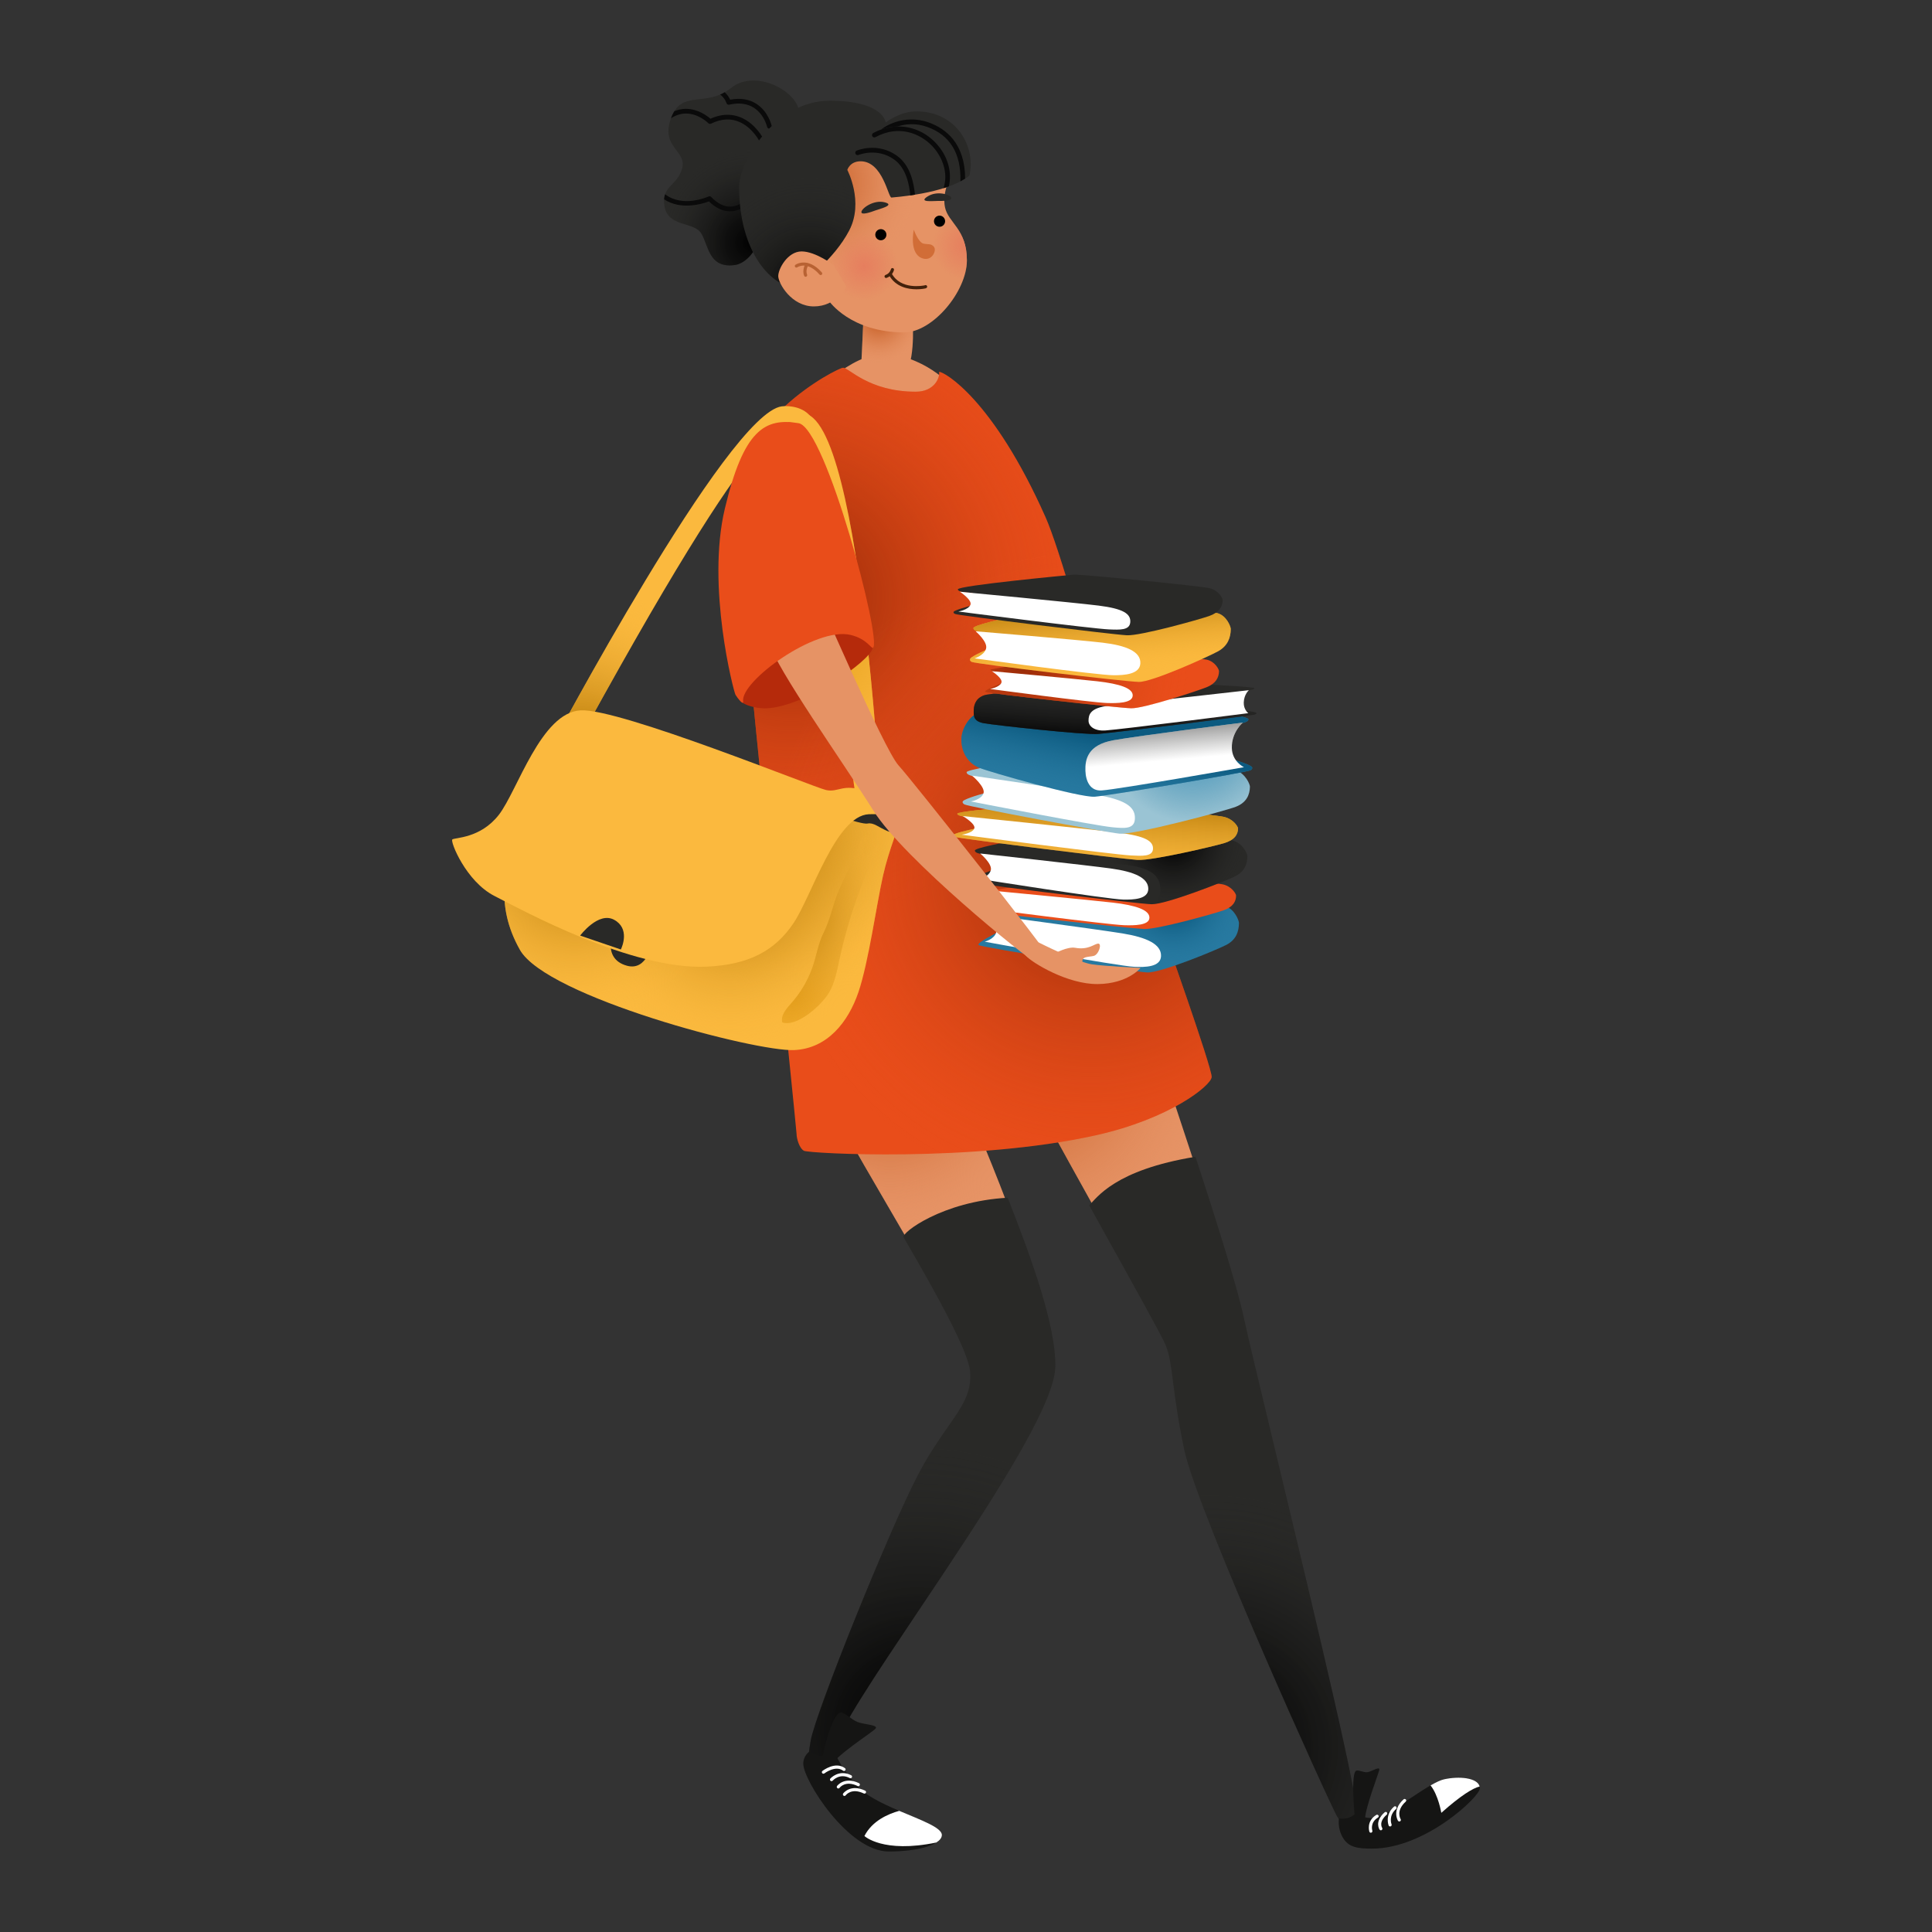 <?xml version="1.0" encoding="utf-8"?>
<!-- Designed by Vexels.com - 2020 All Rights Reserved - https://vexels.com/terms-and-conditions/  -->
<svg version="1.1" id="Layer_1" xmlns="http://www.w3.org/2000/svg" xmlns:xlink="http://www.w3.org/1999/xlink" x="0px" y="0px"
	 viewBox="0 0 1200 1200" enable-background="new 0 0 1200 1200" xml:space="preserve">
<rect x="0" y="0" width="1200" height="1200" fill="#333333" stroke="none"/>
<g>
	<path fill="#E69365" d="M594.379,243.589c0,0-13.308-18.214-38.808-23.344c-23.76-4.78-49.216,24.236-49.216,24.236l32.117,18.289
		l42.377-3.122L594.379,243.589z"/>
	<g>
		<path fill="#292927" d="M496.17,69.25c-0.446-11.895-26.541-27.061-42.154-14.572c-15.612,12.49-30.556,0.446-37.247,18.735
			c-6.691,18.289,10.037,20.073,6.914,31.225c-3.122,11.152-13.159,10.706-10.929,23.642s18.438,9.219,22.898,16.802
			c4.461,7.583,4.609,21.411,20.222,19.627c15.612-1.784,22.006-32.414,22.006-32.414l12.044-56.205
			C489.925,76.09,496.545,79.267,496.17,69.25z"/>
		
			<radialGradient id="SVGID_1_" cx="4013.199" cy="150.702" r="58.153" gradientTransform="matrix(-1 0 0 1 4480.445 0)" gradientUnits="userSpaceOnUse">
			<stop  offset="2.237672e-07" style="stop-color:#000000"/>
			<stop  offset="0.297" style="stop-color:#050505;stop-opacity:0.703"/>
			<stop  offset="0.654" style="stop-color:#141413;stop-opacity:0.346"/>
			<stop  offset="1" style="stop-color:#292927;stop-opacity:0"/>
		</radialGradient>
		<path fill="url(#SVGID_1_)" d="M496.17,69.25c-0.446-11.895-26.541-27.061-42.154-14.572
			c-15.612,12.49-30.556,0.446-37.247,18.735c-6.691,18.289,10.037,20.073,6.914,31.225c-3.122,11.152-13.159,10.706-10.929,23.642
			s18.438,9.219,22.898,16.802c4.461,7.583,4.609,21.411,20.222,19.627c15.612-1.784,22.006-32.414,22.006-32.414l12.044-56.205
			C489.925,76.09,496.545,79.267,496.17,69.25z"/>
	</g>
	<g>
		<path fill="#0A0A0A" d="M426.068,67.6c7.451,0.001,13.191,4.382,15.207,6.152c7.839-3.569,15.52-3.247,22.266,0.949
			c7.4,4.601,11.635,12.689,11.635,14.175c0,0.806-0.645,1.549-1.451,1.549c-0.806,0-1.45-0.563-1.45-1.369
			c-0.32-1.37-4.754-9.426-12.416-13.048c-5.62-2.659-11.745-2.391-18.207,0.794c-0.564,0.275-1.245,0.163-1.687-0.288
			c-0.059-0.06-5.968-5.997-13.897-5.998c-0.001,0-0.001,0-0.002,0c-3.208,0-6.322,0.997-9.308,2.931
			c0.005-0.012,0.008-0.024,0.012-0.036c0.619-1.693,1.31-3.124,2.065-4.341c2.341-0.96,4.752-1.472,7.23-1.472
			C426.067,67.6,426.068,67.6,426.068,67.6z"/>
		<path fill="#0A0A0A" d="M453.519,61.917c6.221-1.184,11.634-0.358,16.106,2.455c7.552,4.748,9.595,13.407,9.678,13.773
			c0.179,0.785-0.313,1.564-1.097,1.744c-0.11,0.025-0.219,0.037-0.327,0.037c-0.665,0-1.265-0.458-1.421-1.132
			c-0.172-0.742-4.425-18.136-23.53-13.773c-0.753,0.177-1.521-0.286-1.731-1.033c-0.04-0.139-0.891-2.992-3.902-5.27
			c0.942-0.403,1.89-0.872,2.844-1.414C451.947,58.97,452.988,60.749,453.519,61.917z"/>
		<path fill="#0A0A0A" d="M440.108,122.044c0.562-0.251,1.225-0.124,1.654,0.32c3.95,4.122,8.037,6.114,12.126,5.963
			c6.256-0.251,10.624-5.523,10.668-5.576c0.507-0.625,1.428-0.72,2.051-0.212c0.625,0.507,0.722,1.423,0.216,2.049
			c-0.209,0.258-5.204,6.334-12.787,6.653c-0.208,0.009-0.415,0.013-0.622,0.013c-4.508,0-8.895-2.071-13.061-6.166
			c-3.695,1.405-17.319,5.77-27.868-1.313c0.083-1.169,0.294-2.205,0.62-3.13C423.977,129.116,439.317,122.4,440.108,122.044z"/>
	</g>
	<g>
		<path fill="#E69365" d="M566.723,196.008c0,0,2.082,25.277-3.569,34.347c-5.65,9.07-28.4-0.892-28.251-2.974
			c0.149-2.082,1.636-34.645,1.636-34.645L566.723,196.008z"/>
		
			<radialGradient id="SVGID_2_" cx="3934.798" cy="198.85" r="27.027" gradientTransform="matrix(-1 0 0 1 4480.445 0)" gradientUnits="userSpaceOnUse">
			<stop  offset="1.118836e-07" style="stop-color:#C76028"/>
			<stop  offset="0.233" style="stop-color:#CA642D;stop-opacity:0.767"/>
			<stop  offset="0.524" style="stop-color:#D2713D;stop-opacity:0.476"/>
			<stop  offset="0.845" style="stop-color:#DE8656;stop-opacity:0.155"/>
			<stop  offset="1" style="stop-color:#E69365;stop-opacity:0"/>
		</radialGradient>
		<path fill="url(#SVGID_2_)" d="M566.723,196.008c0,0,2.082,25.277-3.569,34.347c-5.65,9.07-28.4-0.892-28.251-2.974
			c0.149-2.082,1.636-34.645,1.636-34.645L566.723,196.008z"/>
	</g>
	<g>
		<path fill="#E69365" d="M715.115,642.671c0,0,47.283,137.687,55.313,175.156c8.029,37.47,73.453,300.353,70.479,310.166
			c-2.974,9.814-5.948,2.974-8.624-0.595c-2.676-3.568-86.835-189.133-94.864-227.495c-8.029-38.362-6.691-53.082-11.598-65.126
			c-4.907-12.044-86.537-155.529-87.875-161.774C636.607,666.759,715.115,642.671,715.115,642.671z"/>
		
			<radialGradient id="SVGID_3_" cx="3844.73" cy="661.406" r="118.308" gradientTransform="matrix(-1 0 0 1 4480.445 0)" gradientUnits="userSpaceOnUse">
			<stop  offset="1.118836e-07" style="stop-color:#C76028"/>
			<stop  offset="0.233" style="stop-color:#CA642D;stop-opacity:0.767"/>
			<stop  offset="0.524" style="stop-color:#D2713D;stop-opacity:0.476"/>
			<stop  offset="0.845" style="stop-color:#DE8656;stop-opacity:0.155"/>
			<stop  offset="1" style="stop-color:#E69365;stop-opacity:0"/>
		</radialGradient>
		<path fill="url(#SVGID_3_)" d="M715.115,642.671c0,0,47.283,137.687,55.313,175.156c8.029,37.47,73.453,300.353,70.479,310.166
			c-2.974,9.814-5.948,2.974-8.624-0.595c-2.676-3.568-86.835-189.133-94.864-227.495c-8.029-38.362-6.691-53.082-11.598-65.126
			c-4.907-12.044-86.537-155.529-87.875-161.774C636.607,666.759,715.115,642.671,715.115,642.671z"/>
	</g>
	<g>
		<path fill="#E69365" d="M598.245,681.033c0,0,55.907,125.494,55.313,167.722c-0.595,42.228-133.151,211.065-136.72,236.639
			s-6.022,14.349-8.996,14.349s-5.502-0.966-2.379-18.363c3.122-17.397,48.175-129.137,66.018-163.633
			c17.843-34.496,34.793-43.863,33.009-65.869c-1.784-22.006-78.359-141.85-82.523-156.124
			C517.804,681.479,598.245,681.033,598.245,681.033z"/>
		
			<radialGradient id="SVGID_4_" cx="3927.521" cy="667.688" r="96.589" gradientTransform="matrix(-1 0 0 1 4480.445 0)" gradientUnits="userSpaceOnUse">
			<stop  offset="1.118836e-07" style="stop-color:#C76028"/>
			<stop  offset="0.233" style="stop-color:#CA642D;stop-opacity:0.767"/>
			<stop  offset="0.524" style="stop-color:#D2713D;stop-opacity:0.476"/>
			<stop  offset="0.845" style="stop-color:#DE8656;stop-opacity:0.155"/>
			<stop  offset="1" style="stop-color:#E69365;stop-opacity:0"/>
		</radialGradient>
		<path fill="url(#SVGID_4_)" d="M598.245,681.033c0,0,55.907,125.494,55.313,167.722c-0.595,42.228-133.151,211.065-136.72,236.639
			s-6.022,14.349-8.996,14.349s-5.502-0.966-2.379-18.363c3.122-17.397,48.175-129.137,66.018-163.633
			c17.843-34.496,34.793-43.863,33.009-65.869c-1.784-22.006-78.359-141.85-82.523-156.124
			C517.804,681.479,598.245,681.033,598.245,681.033z"/>
	</g>
	<g>
		<path fill="#292927" d="M837.516,1135.005c2.924,0,4.343-3.446,5.253-6.448c2.068-6.826-21.963-108.125-51.199-229.831
			c-9.41-39.177-16.843-70.12-19.24-81.308c-3.907-18.233-17.203-60.478-29.786-98.938c-50.178,8.201-61.197,25.446-66.031,30.179
			c2.637,4.753,5.395,9.721,8.269,14.897c19.686,35.45,36.937,66.312,39.237,71.956c2.406,5.908,3.27,12.63,4.577,22.807
			c1.253,9.752,2.967,23.109,6.918,41.985c4.291,20.497,29.319,80.468,49.559,127.17c21.295,49.135,44.016,98.909,45.654,101.094
			c0.369,0.492,0.744,1.051,1.124,1.617C833.445,1132.554,835.093,1135.005,837.516,1135.005z"/>
		
			<radialGradient id="SVGID_5_" cx="3728.771" cy="1085.543" r="158.578" gradientTransform="matrix(-1 0 0 1 4480.445 0)" gradientUnits="userSpaceOnUse">
			<stop  offset="2.237672e-07" style="stop-color:#000000"/>
			<stop  offset="0.297" style="stop-color:#050505;stop-opacity:0.703"/>
			<stop  offset="0.654" style="stop-color:#141413;stop-opacity:0.346"/>
			<stop  offset="1" style="stop-color:#292927;stop-opacity:0"/>
		</radialGradient>
		<path fill="url(#SVGID_5_)" d="M837.516,1135.005c2.924,0,4.343-3.446,5.253-6.448c2.068-6.826-21.963-108.125-51.199-229.831
			c-9.41-39.177-16.843-70.12-19.24-81.308c-3.907-18.233-17.203-60.478-29.786-98.938c-50.178,8.201-61.197,25.446-66.031,30.179
			c2.637,4.753,5.395,9.721,8.269,14.897c19.686,35.45,36.937,66.312,39.237,71.956c2.406,5.908,3.27,12.63,4.577,22.807
			c1.253,9.752,2.967,23.109,6.918,41.985c4.291,20.497,29.319,80.468,49.559,127.17c21.295,49.135,44.016,98.909,45.654,101.094
			c0.369,0.492,0.744,1.051,1.124,1.617C833.445,1132.554,835.093,1135.005,837.516,1135.005z"/>
	</g>
	<g>
		<path fill="#292927" d="M511.839,1104.142c2.946,0,4.733-2.766,6.926-18.477c1.408-10.088,25.731-46.379,51.484-84.8
			c39.793-59.371,84.896-126.665,85.256-152.083c0.347-24.633-13.942-65.163-29.602-104.853
			c-40.592,2.23-66.205,21.912-64.68,24.534c21.822,37.508,40.329,71.234,41.33,83.573c1.054,13.01-4.863,21.467-13.82,34.27
			c-5.432,7.764-12.192,17.427-18.979,30.548c-17.877,34.562-63.044,146.574-66.205,164.183c-2.45,13.646-1.392,17.197,0.118,18.999
			c1.31,1.567,3.137,1.649,4.036,1.653c0.211,0.125,0.61,0.496,0.857,0.726C509.386,1103.184,510.416,1104.142,511.839,1104.142
			C511.839,1104.142,511.839,1104.142,511.839,1104.142z"/>
		
			<radialGradient id="SVGID_6_" cx="3910.566" cy="1074.806" r="177.511" gradientTransform="matrix(-1 0 0 1 4480.445 0)" gradientUnits="userSpaceOnUse">
			<stop  offset="2.237672e-07" style="stop-color:#000000"/>
			<stop  offset="0.297" style="stop-color:#050505;stop-opacity:0.703"/>
			<stop  offset="0.654" style="stop-color:#141413;stop-opacity:0.346"/>
			<stop  offset="1" style="stop-color:#292927;stop-opacity:0"/>
		</radialGradient>
		<path fill="url(#SVGID_6_)" d="M511.839,1104.142c2.946,0,4.733-2.766,6.926-18.477c1.408-10.088,25.731-46.379,51.484-84.8
			c39.793-59.371,84.896-126.665,85.256-152.083c0.347-24.633-13.942-65.163-29.602-104.853
			c-40.592,2.23-66.205,21.912-64.68,24.534c21.822,37.508,40.329,71.234,41.33,83.573c1.054,13.01-4.863,21.467-13.82,34.27
			c-5.432,7.764-12.192,17.427-18.979,30.548c-17.877,34.562-63.044,146.574-66.205,164.183c-2.45,13.646-1.392,17.197,0.118,18.999
			c1.31,1.567,3.137,1.649,4.036,1.653c0.211,0.125,0.61,0.496,0.857,0.726C509.386,1103.184,510.416,1104.142,511.839,1104.142
			C511.839,1104.142,511.839,1104.142,511.839,1104.142z"/>
	</g>
	<g>
		<path fill="#E94D1A" d="M583.302,230.95c0.595,3.569-2.899,12.341-14.497,12.341c-29.441,0-41.633-15.092-45.202-14.869
			s-70.479,33.901-66.91,89.214c2.47,38.282,38.065,383.768,38.065,386.593c0,2.825,1.636,8.921,4.609,10.557
			c2.974,1.636,105.264,7.337,181.401-9.665c45.945-10.26,71.371-30.779,71.817-36.132c0.446-5.353-31.225-94.12-31.225-94.12
			s-54.999-215.547-71.966-253.664C616.831,248.049,586.647,230.95,583.302,230.95z"/>
		
			<radialGradient id="SVGID_7_" cx="3989.174" cy="371.019" r="201.982" gradientTransform="matrix(-1 0 0 1 4480.445 0)" gradientUnits="userSpaceOnUse">
			<stop  offset="0" style="stop-color:#912806"/>
			<stop  offset="1" style="stop-color:#E94D1A;stop-opacity:0"/>
		</radialGradient>
		<path fill="url(#SVGID_7_)" d="M583.302,230.95c0.595,3.569-2.899,12.341-14.497,12.341c-29.441,0-41.633-15.092-45.202-14.869
			s-70.479,33.901-66.91,89.214c2.47,38.282,38.065,383.768,38.065,386.593c0,2.825,1.636,8.921,4.609,10.557
			c2.974,1.636,105.264,7.337,181.401-9.665c45.945-10.26,71.371-30.779,71.817-36.132c0.446-5.353-31.225-94.12-31.225-94.12
			s-54.999-215.547-71.966-253.664C616.831,248.049,586.647,230.95,583.302,230.95z"/>
		
			<radialGradient id="SVGID_8_" cx="3802.718" cy="541.417" r="201.982" gradientTransform="matrix(-1 0 0 1 4480.445 0)" gradientUnits="userSpaceOnUse">
			<stop  offset="0" style="stop-color:#912806"/>
			<stop  offset="1" style="stop-color:#E94D1A;stop-opacity:0"/>
		</radialGradient>
		<path fill="url(#SVGID_8_)" d="M583.302,230.95c0.595,3.569-2.899,12.341-14.497,12.341c-29.441,0-41.633-15.092-45.202-14.869
			s-70.479,33.901-66.91,89.214c2.47,38.282,38.065,383.768,38.065,386.593c0,2.825,1.636,8.921,4.609,10.557
			c2.974,1.636,105.264,7.337,181.401-9.665c45.945-10.26,71.371-30.779,71.817-36.132c0.446-5.353-31.225-94.12-31.225-94.12
			s-54.999-215.547-71.966-253.664C616.831,248.049,586.647,230.95,583.302,230.95z"/>
	</g>
	<g>
		<path fill="#2779A0" d="M769.535,573.233c0,5.353-1.784,10.557-7.881,13.679c-6.096,3.122-40.89,17.545-49.216,17.099
			c-8.327-0.446-102.447-15.612-104.529-16.951c-2.082-1.338,13.085-8.624,13.085-8.624l-1.933-10.26
			c0,0,60.665-13.233,64.829-13.828c4.163-0.595,71.668,6.84,77.319,8.624C766.859,564.758,769.535,571.746,769.535,573.233z"/>
		
			<radialGradient id="SVGID_9_" cx="3751.897" cy="556.197" r="44.934" gradientTransform="matrix(-1 0 0 1 4480.445 0)" gradientUnits="userSpaceOnUse">
			<stop  offset="0.271" style="stop-color:#0C5A80"/>
			<stop  offset="1" style="stop-color:#2779A0;stop-opacity:0"/>
		</radialGradient>
		<path fill="url(#SVGID_9_)" d="M769.535,573.233c0,5.353-1.784,10.557-7.881,13.679c-6.096,3.122-40.89,17.545-49.216,17.099
			c-8.327-0.446-102.447-15.612-104.529-16.951c-2.082-1.338,13.085-8.624,13.085-8.624l-1.933-10.26
			c0,0,60.665-13.233,64.829-13.828c4.163-0.595,71.668,6.84,77.319,8.624C766.859,564.758,769.535,571.746,769.535,573.233z"/>
	</g>
	<path fill="#FFFFFF" d="M721.137,593.827c0.237-7.356-8.921-11.598-23.865-14.051s-85.199-11.821-85.199-11.821
		s7.806,6.914,6.691,11.152c-1.115,4.238-7.137,5.799-7.137,5.799s82.746,15.166,93.005,15.612
		C711.155,600.801,720.914,600.741,721.137,593.827z"/>
	<path fill="#E94D1A" d="M767.751,556.214c0,3.62-1.784,7.139-7.881,9.251c-6.096,2.112-40.89,11.865-49.216,11.563
		c-8.327-0.302-102.447-10.558-104.529-11.463s13.085-5.832,13.085-5.832l-1.933-6.938c0,0,60.665-8.949,64.829-9.351
		c4.163-0.402,71.668,4.625,77.319,5.832S767.751,555.208,767.751,556.214z"/>
	<path fill="#FFFFFF" d="M713.921,570.14c0.226-4.975-8.479-7.843-22.681-9.502c-14.202-1.659-80.973-7.994-80.973-7.994
		s7.419,4.676,6.359,7.541s-6.783,3.922-6.783,3.922s78.642,10.256,88.392,10.558C704.435,574.857,713.709,574.816,713.921,570.14z"
		/>
	<path fill="#292927" d="M774.752,531.539c0.107,5.012-1.668,9.924-8.024,12.984c-6.356,3.06-42.7,17.343-51.475,17.112
		c-8.775-0.231-108.168-12.324-110.386-13.53c-0.713-0.388-2.033-1.423-0.143-2.606c3.991-2.497,13.747-5.762,13.747-5.762
		l-3.572-8.914c0,0-9.395,0.122-9.392-2.555c0.003-3.048,68.745-13.535,73.116-14.186s81.174,6.492,87.159,8.036
		C771.765,523.663,774.722,530.147,774.752,531.539z"/>
	
		<radialGradient id="SVGID_10_" cx="3751.916" cy="519.896" r="45.541" gradientTransform="matrix(-1 0 0 1 4480.445 0)" gradientUnits="userSpaceOnUse">
		<stop  offset="2.237672e-07" style="stop-color:#000000"/>
		<stop  offset="0.297" style="stop-color:#050505;stop-opacity:0.703"/>
		<stop  offset="0.654" style="stop-color:#141413;stop-opacity:0.346"/>
		<stop  offset="1" style="stop-color:#292927;stop-opacity:0"/>
	</radialGradient>
	<path fill="url(#SVGID_10_)" d="M765.781,522.119c5.984,1.544,8.941,8.027,8.971,9.419c0.107,5.012-1.668,9.924-8.024,12.984
		c-5.871,2.827-37.314,15.221-48.995,16.914c2.069-2.675,3.78-6.618,2.587-12.366c-2.453-11.821-22.08-11.821-32.786-13.159
		c-8.36-1.045-58.878-6.306-80.617-8.561c9.709-3.824,67.702-12.672,71.706-13.268C682.994,513.433,759.797,520.575,765.781,522.119
		z"/>
	<path fill="#FFFFFF" d="M713.216,552.138c0.08-6.892-8.728-10.678-23.009-12.673c-14.281-1.994-81.383-9.342-81.383-9.342
		s7.573,6.315,6.595,10.306c-0.978,3.99-6.682,5.574-6.682,5.574s79.112,12.524,88.893,12.734
		C703.848,558.87,713.141,558.616,713.216,552.138z"/>
	<g>
		<path fill="#FBB93E" d="M768.971,514.575c-0.069,3.658-2.074,7.168-8.735,9.144c-6.662,1.976-44.64,10.929-53.678,10.409
			c-9.039-0.521-111.077-13.327-113.321-14.296c-0.721-0.311-2.045-1.119-0.054-1.905c4.203-1.66,14.377-3.649,14.377-3.649
			l-3.365-6.642c0,0-9.69-0.289-9.591-2.24c0.112-2.222,71.355-7.108,75.885-7.406s83.456,7.992,89.57,9.358
			S768.99,513.559,768.971,514.575z"/>
		
			<linearGradient id="SVGID_11_" gradientUnits="userSpaceOnUse" x1="3798.643" y1="492.287" x2="3801.766" y2="553.399" gradientTransform="matrix(-1 0 0 1 4480.445 0)">
			<stop  offset="0" style="stop-color:#B37604"/>
			<stop  offset="1" style="stop-color:#FBB93E;stop-opacity:0"/>
		</linearGradient>
		<path fill="url(#SVGID_11_)" d="M768.971,514.575c-0.069,3.658-2.074,7.168-8.735,9.144c-6.662,1.976-44.64,10.929-53.678,10.409
			c-9.039-0.521-111.077-13.327-113.321-14.296c-0.721-0.311-2.045-1.119-0.054-1.905c4.203-1.66,14.377-3.649,14.377-3.649
			l-3.365-6.642c0,0-9.69-0.289-9.591-2.24c0.112-2.222,71.355-7.108,75.885-7.406s83.456,7.992,89.57,9.358
			S768.99,513.559,768.971,514.575z"/>
	</g>
	<path fill="#FFFFFF" d="M716.136,527.393c0.352-5.021-4.902-8.087-21.102-10.152c-16.2-2.064-97.031-10.358-97.031-10.358
		s8.39,4.927,7.125,7.795c-1.266,2.867-7.827,3.778-7.827,3.778s93.902,12.304,105.04,12.875
		C709.423,531.693,715.805,532.112,716.136,527.393z"/>
	<g>
		<g>
			<path fill="#9AC4D4" d="M776.347,488.585c-0.075,5.069-2.085,9.896-8.747,12.506s-63.252,17.605-72.285,16.709
				s-94.091-16.79-96.333-18.176c-0.721-0.445-2.043-1.59-0.051-2.642c4.204-2.22,14.377-4.78,14.377-4.78l-3.352-9.271
				c0,0-9.685-0.587-9.583-3.29c0.116-3.078,82.433-13.286,86.961-13.612c4.528-0.326,74.007,10.355,80.117,12.366
				S776.368,487.176,776.347,488.585z"/>
			
				<radialGradient id="SVGID_12_" cx="3739.802" cy="456.244" r="54.583" gradientTransform="matrix(-1 0 0 1 4480.445 0)" gradientUnits="userSpaceOnUse">
				<stop  offset="0" style="stop-color:#3994BF"/>
				<stop  offset="1" style="stop-color:#2779A0;stop-opacity:0"/>
			</radialGradient>
			<path fill="url(#SVGID_12_)" d="M776.347,488.585c-0.075,5.069-2.085,9.896-8.747,12.506s-63.252,17.605-72.285,16.709
				s-94.091-16.79-96.333-18.176c-0.721-0.445-2.043-1.59-0.051-2.642c4.204-2.22,14.377-4.78,14.377-4.78l-3.352-9.271
				c0,0-9.685-0.587-9.583-3.29c0.116-3.078,82.433-13.286,86.961-13.612c4.528-0.326,74.007,10.355,80.117,12.366
				S776.368,487.176,776.347,488.585z"/>
		</g>
		<path fill="#FFFFFF" d="M704.901,508.649c0.361-6.953-4.886-11.305-21.075-14.479c-16.189-3.174-80.056-12.403-80.056-12.403
			s8.378,6.992,7.108,10.942c-1.27,3.95-7.83,5.085-7.83,5.085s76.925,15.039,88.058,16.046
			C698.184,514.48,704.562,515.184,704.901,508.649z"/>
	</g>
	<g>
		<g>
			<path fill="#2779A0" d="M597.124,459.77c0.156,7.805,4.313,14.32,10.927,17.051c6.614,2.731,62.921,18.753,71.969,18.02
				c9.049-0.732,94.381-15.076,96.647-16.421c0.729-0.432,2.071-1.553,0.099-2.641c-4.163-2.296-14.288-5.041-14.288-5.041
				l3.287-20.879c0,0,9.694-0.411,9.641-3.115c-0.06-3.08-82.178-14.783-86.699-15.191c-4.522-0.409-74.183,9.007-80.328,10.907
				C602.235,444.361,596.984,452.745,597.124,459.77z"/>
			
				<linearGradient id="SVGID_13_" gradientUnits="userSpaceOnUse" x1="3788.108" y1="444.442" x2="3800.003" y2="500.647" gradientTransform="matrix(-1 0 0 1 4480.445 0)">
				<stop  offset="0.271" style="stop-color:#0C5A80"/>
				<stop  offset="1" style="stop-color:#2779A0;stop-opacity:0"/>
			</linearGradient>
			<path fill="url(#SVGID_13_)" d="M597.124,459.77c0.156,7.805,4.313,14.32,10.927,17.051c6.614,2.731,62.921,18.753,71.969,18.02
				c9.049-0.732,94.381-15.076,96.647-16.421c0.729-0.432,2.071-1.553,0.099-2.641c-4.163-2.296-14.288-5.041-14.288-5.041
				l3.287-20.879c0,0,9.694-0.411,9.641-3.115c-0.06-3.08-82.178-14.783-86.699-15.191c-4.522-0.409-74.183,9.007-80.328,10.907
				C602.235,444.361,596.984,452.745,597.124,459.77z"/>
		</g>
		<g>
			<path fill="#FFFFFF" d="M674.168,478.755c-0.234-6.958,1.292-16.121,17.536-19.001s80.269-10.946,80.269-10.946
				s-7.047,5.827-6.849,15.75c0.171,8.585,7.512,11.958,7.512,11.958s-77.186,13.638-88.335,14.442
				C677.213,491.469,674.388,485.295,674.168,478.755z"/>
			
				<linearGradient id="SVGID_14_" gradientUnits="userSpaceOnUse" x1="3760.646" y1="427.011" x2="3756.186" y2="477.417" gradientTransform="matrix(-1 0 0 1 4480.445 0)">
				<stop  offset="2.237672e-07" style="stop-color:#000000"/>
				<stop  offset="0.199" style="stop-color:#0C0C0C;stop-opacity:0.779"/>
				<stop  offset="0.623" style="stop-color:#212120;stop-opacity:0.309"/>
				<stop  offset="0.901" style="stop-color:#292927;stop-opacity:0"/>
			</linearGradient>
			<path fill="url(#SVGID_14_)" d="M674.168,478.755c-0.234-6.958,1.292-16.121,17.536-19.001s80.269-10.946,80.269-10.946
				s-7.047,5.827-6.849,15.75c0.171,8.585,7.512,11.958,7.512,11.958s-77.186,13.638-88.335,14.442
				C677.213,491.469,674.388,485.295,674.168,478.755z"/>
		</g>
	</g>
	<g>
		<g>
			<path fill="#292927" d="M604.815,440.877c-0.134,4.022-0.106,7.18,6.388,8.344c6.494,1.164,62.047,7.345,71.097,6.631
				c9.05-0.713,94.672-11.279,96.982-12.057c0.742-0.25,2.123-0.878,0.197-1.366c-4.066-1.03-14.061-2.072-14.061-2.072
				l4.052-10.896c0,0,9.682-0.571,9.729-1.965c0.054-1.587-81.396-4.582-85.89-4.625c-4.494-0.043-74.307,7.398-80.505,8.606
				C606.607,432.687,604.936,437.258,604.815,440.877z"/>
			
				<linearGradient id="SVGID_15_" gradientUnits="userSpaceOnUse" x1="3789.175" y1="461.849" x2="3786.202" y2="418.432" gradientTransform="matrix(-1 0 0 1 4480.445 0)">
				<stop  offset="2.237672e-07" style="stop-color:#000000"/>
				<stop  offset="0.199" style="stop-color:#0C0C0C;stop-opacity:0.779"/>
				<stop  offset="0.623" style="stop-color:#212120;stop-opacity:0.309"/>
				<stop  offset="0.901" style="stop-color:#292927;stop-opacity:0"/>
			</linearGradient>
			<path fill="url(#SVGID_15_)" d="M604.815,440.877c-0.134,4.022-0.106,7.18,6.388,8.344c6.494,1.164,62.047,7.345,71.097,6.631
				c9.05-0.713,94.672-11.279,96.982-12.057c0.742-0.25,2.123-0.878,0.197-1.366c-4.066-1.03-14.061-2.072-14.061-2.072
				l4.052-10.896c0,0,9.682-0.571,9.729-1.965c0.054-1.587-81.396-4.582-85.89-4.625c-4.494-0.043-74.307,7.398-80.505,8.606
				C606.607,432.687,604.936,437.258,604.815,440.877z"/>
		</g>
		<path fill="#FFFFFF" d="M676.111,447.597c0.024-3.582,0.843-8.048,12.939-9.293c16.352-1.683,86.647-9.614,86.647-9.614
			s-3.01,2.537-3.181,7.65c-0.147,4.424,2.815,6.623,2.815,6.623s-77.473,9.899-88.62,10.727
			C679.625,454.217,676.088,450.963,676.111,447.597z"/>
	</g>
	<g>
		<path fill="#FBB93E" d="M549.177,536.383c0,0-12.071-281.132-51.149-279.685c-4.015,0.149-14.126,6.518-14.126,6.518
			s12.044-5.031,15.315,7.757s37.767,264.073,37.767,264.073L549.177,536.383z"/>
		
			<radialGradient id="SVGID_16_" cx="3982.058" cy="395.943" r="101.472" gradientTransform="matrix(-1 0 0 1 4480.445 0)" gradientUnits="userSpaceOnUse">
			<stop  offset="0" style="stop-color:#E09812"/>
			<stop  offset="1" style="stop-color:#FBB93E;stop-opacity:0"/>
		</radialGradient>
		<path fill="url(#SVGID_16_)" d="M549.177,536.383c0,0-12.071-281.132-51.149-279.685c-4.015,0.149-14.126,6.518-14.126,6.518
			s12.044-5.031,15.315,7.757s37.767,264.073,37.767,264.073L549.177,536.383z"/>
	</g>
	<path fill="#B52A0B" d="M541.995,402.705c-1.913,8.027-41.689,36.109-65.75,37.228c-7.292,0.339-18.179-2.774-17.12-7.222
		c1.06-4.448,28.324-38.762,28.324-38.762s28.228-8.291,28.554-8.214c0.325,0.078,18.979,4.064,20.038,4.431
		S541.995,402.705,541.995,402.705z"/>
	<g>
		<path fill="#E69365" d="M590.823,109.198c0,0-5.836,9.727-3.891,19.454c1.945,9.727,13.617,13.617,13.617,33.071
			s-21.399,44.743-38.907,44.743c-33.356,0-46.688-19.454-46.688-19.454l-27.235-31.126l3.891-54.47l17.508-19.454l79.76,1.945
			L590.823,109.198z"/>
		
			<radialGradient id="SVGID_17_" cx="3970.806" cy="113.287" r="59.405" gradientTransform="matrix(-1 0 0 1 4480.445 0)" gradientUnits="userSpaceOnUse">
			<stop  offset="1.118836e-07" style="stop-color:#C76028"/>
			<stop  offset="0.233" style="stop-color:#CA642D;stop-opacity:0.767"/>
			<stop  offset="0.524" style="stop-color:#D2713D;stop-opacity:0.476"/>
			<stop  offset="0.845" style="stop-color:#DE8656;stop-opacity:0.155"/>
			<stop  offset="1" style="stop-color:#E69365;stop-opacity:0"/>
		</radialGradient>
		<path fill="url(#SVGID_17_)" d="M590.823,109.198c0,0-5.836,9.727-3.891,19.454c1.945,9.727,13.617,13.617,13.617,33.071
			s-21.399,44.743-38.907,44.743c-33.356,0-46.688-19.454-46.688-19.454l-27.235-31.126l3.891-54.47l17.508-19.454l79.76,1.945
			L590.823,109.198z"/>
		
			<radialGradient id="SVGID_18_" cx="3880.106" cy="152.838" r="21.138" gradientTransform="matrix(-1 0 0 1 4480.445 0)" gradientUnits="userSpaceOnUse">
			<stop  offset="0" style="stop-color:#E67E5E"/>
			<stop  offset="1" style="stop-color:#E67E5E;stop-opacity:0"/>
		</radialGradient>
		<path fill="url(#SVGID_18_)" d="M590.823,109.198c0,0-5.836,9.727-3.891,19.454c1.945,9.727,13.617,13.617,13.617,33.071
			s-21.399,44.743-38.907,44.743c-33.356,0-46.688-19.454-46.688-19.454l-27.235-31.126l3.891-54.47l17.508-19.454l79.76,1.945
			L590.823,109.198z"/>
		
			<radialGradient id="SVGID_19_" cx="3943.745" cy="165.328" r="21.138" gradientTransform="matrix(-1 0 0 1 4480.445 0)" gradientUnits="userSpaceOnUse">
			<stop  offset="0" style="stop-color:#E67E5E"/>
			<stop  offset="1" style="stop-color:#E67E5E;stop-opacity:0"/>
		</radialGradient>
		<path fill="url(#SVGID_19_)" d="M590.823,109.198c0,0-5.836,9.727-3.891,19.454c1.945,9.727,13.617,13.617,13.617,33.071
			s-21.399,44.743-38.907,44.743c-33.356,0-46.688-19.454-46.688-19.454l-27.235-31.126l3.891-54.47l17.508-19.454l79.76,1.945
			L590.823,109.198z"/>
	</g>
	<path fill="#E69365" d="M708.424,601.187c0,0-7.806,9.813-26.541,10.036c-18.735,0.223-40.704-13.159-44.718-17.62
		s7.918-8.252,7.918-8.252s24.534,12.378,33.121,13.605C686.79,600.183,708.424,601.187,708.424,601.187z"/>
	<path fill="#E69365" d="M655.23,592.154c0,0,7.71-4.33,12.601-3.457c8.327,1.487,11.821-2.491,14.274-2.602
		c2.453-0.112,0.409,6.877-2.825,7.657c-3.234,0.781-7.881,0.074-6.877,4.424S655.23,592.154,655.23,592.154z"/>
	<g>
		<path fill="#292927" d="M550.144,76.09c0,0,8.698-6.914,18.958-6.914c25.426,0,37.137,22.379,33.009,39.923
			c-6.022,4.795-19.404,11.04-48.398,13.605c-1.999,0.177-5.353-22.526-19.181-22.526c-6.691,0-8.252,5.353-8.252,5.353
			s10.483,19.85,1.115,37.693c-9.367,17.843-27.656,31.002-27.656,31.002s17.099,5.204-2.082,5.204s-38.585-23.865-38.585-63.342
			c0-15.835,22.526-53.528,56.205-53.528S550.144,76.09,550.144,76.09z"/>
		
			<radialGradient id="SVGID_20_" cx="3977.291" cy="181.758" r="71.727" gradientTransform="matrix(-1 0 0 1 4480.445 0)" gradientUnits="userSpaceOnUse">
			<stop  offset="2.237672e-07" style="stop-color:#000000"/>
			<stop  offset="0.354" style="stop-color:#10100F;stop-opacity:0.646"/>
			<stop  offset="1" style="stop-color:#292927;stop-opacity:0"/>
		</radialGradient>
		<path fill="url(#SVGID_20_)" d="M550.144,76.09c0,0,8.698-6.914,18.958-6.914c25.426,0,37.137,22.379,33.009,39.923
			c-6.022,4.795-19.404,11.04-48.398,13.605c-1.999,0.177-5.353-22.526-19.181-22.526c-6.691,0-8.252,5.353-8.252,5.353
			s10.483,19.85,1.115,37.693c-9.367,17.843-27.656,31.002-27.656,31.002s17.099,5.204-2.082,5.204s-38.585-23.865-38.585-63.342
			c0-15.835,22.526-53.528,56.205-53.528S550.144,76.09,550.144,76.09z"/>
	</g>
	<path fill="#E69365" d="M525.722,178.105c0,0-6.211,12.215-20.186,12.215c-13.975,0-22.049-14.285-22.152-18.736
		c-0.104-4.451,5.797-15.424,14.492-15.424c8.695,0,19.875,8.488,19.875,8.488L525.722,178.105z"/>
	<g>
		<path fill="#FBB93E" d="M341.607,465.161c0,0,110.382-208.589,144.006-212.775c4.827-0.601,13.754,0.446,18.214,6.84
			c-17.322,4.163-24.831-17.991-151.069,213.072L341.607,465.161z"/>
		
			<radialGradient id="SVGID_21_" cx="4118.988" cy="462.188" r="96.657" gradientTransform="matrix(-1 0 0 1 4480.445 0)" gradientUnits="userSpaceOnUse">
			<stop  offset="0" style="stop-color:#B37604"/>
			<stop  offset="1" style="stop-color:#FBB93E;stop-opacity:0"/>
		</radialGradient>
		<path fill="url(#SVGID_21_)" d="M341.607,465.161c0,0,110.382-208.589,144.006-212.775c4.827-0.601,13.754,0.446,18.214,6.84
			c-17.322,4.163-24.831-17.991-151.069,213.072L341.607,465.161z"/>
	</g>
	<path fill="#151514" d="M502.638,1087.996c0,0-3.717,2.528-3.717,7.434c0,10.408,27.954,54.569,53.082,54.569
		c19.032,0,33.009-4.461,33.009-10.26c0-8.178-40.146-16.207-52.785-30.63s-13.977-21.857-13.977-21.857
		S514.979,1094.539,502.638,1087.996z"/>
	<path fill="#151514" d="M919.191,1110.82c0,4.907-33.678,37.395-66.985,37.395c-8.921,0-14.572-0.743-18.14-6.84
		c-3.569-6.096-2.379-11.895-2.379-11.895s7.137,1.338,11.003-4.163c0,0,1.784,4.312,10.557,3.866s33.678-21.783,43.64-24.013
		C906.85,1102.94,919.191,1104.278,919.191,1110.82z"/>
	<g>
		<path fill="#FBB93E" d="M493.315,652.222c-24.062,1.116-153.806-33.058-170.34-62.21c-16.534-29.152-6.852-51.482-6.852-51.482
			l46.385-87.888l192.371,55.83c0,0,2.984,0.159,3.433,3.413c0.449,3.254-5.926,16.648-9.88,34.098
			c-3.954,17.45-8.965,53.852-15.254,72.304C526.888,634.739,513.961,651.265,493.315,652.222z"/>
		
			<radialGradient id="SVGID_22_" cx="3985.697" cy="300.647" r="97.886" gradientTransform="matrix(-0.999 0.046 0.046 0.999 4455.085 35.163)" gradientUnits="userSpaceOnUse">
			<stop  offset="0" style="stop-color:#B37604"/>
			<stop  offset="1" style="stop-color:#FBB93E;stop-opacity:0"/>
		</radialGradient>
		<path fill="url(#SVGID_22_)" d="M493.315,652.222c-24.062,1.116-153.806-33.058-170.34-62.21
			c-16.534-29.152-6.852-51.482-6.852-51.482l46.385-87.888l192.371,55.83c0,0,2.984,0.159,3.433,3.413
			c0.449,3.254-5.926,16.648-9.88,34.098c-3.954,17.45-8.965,53.852-15.254,72.304C526.888,634.739,513.961,651.265,493.315,652.222
			z"/>
		
			<radialGradient id="SVGID_23_" cx="4020.788" cy="333.359" r="97.886" gradientTransform="matrix(-0.999 0.046 0.046 0.999 4455.085 35.163)" gradientUnits="userSpaceOnUse">
			<stop  offset="0" style="stop-color:#B37604"/>
			<stop  offset="1" style="stop-color:#FBB93E;stop-opacity:0"/>
		</radialGradient>
		<path fill="url(#SVGID_23_)" d="M493.315,652.222c-24.062,1.116-153.806-33.058-170.34-62.21
			c-16.534-29.152-6.852-51.482-6.852-51.482l46.385-87.888l192.371,55.83c0,0,2.984,0.159,3.433,3.413
			c0.449,3.254-5.926,16.648-9.88,34.098c-3.954,17.45-8.965,53.852-15.254,72.304C526.888,634.739,513.961,651.265,493.315,652.222
			z"/>
		
			<radialGradient id="SVGID_24_" cx="4116.544" cy="311.947" r="97.886" gradientTransform="matrix(-0.999 0.046 0.046 0.999 4455.085 35.163)" gradientUnits="userSpaceOnUse">
			<stop  offset="0" style="stop-color:#B37604"/>
			<stop  offset="1" style="stop-color:#FBB93E;stop-opacity:0"/>
		</radialGradient>
		<path fill="url(#SVGID_24_)" d="M493.315,652.222c-24.062,1.116-153.806-33.058-170.34-62.21
			c-16.534-29.152-6.852-51.482-6.852-51.482l46.385-87.888l192.371,55.83c0,0,2.984,0.159,3.433,3.413
			c0.449,3.254-5.926,16.648-9.88,34.098c-3.954,17.45-8.965,53.852-15.254,72.304C526.888,634.739,513.961,651.265,493.315,652.222
			z"/>
	</g>
	<path fill="#292927" d="M530.294,494.874l23.79,17.258c0,0,2.676,6.422-2.974,4.013s-8.475-5.421-12.341-4.618
		c-3.866,0.803-30.481-8.626-30.481-8.626L530.294,494.874z"/>
	<path fill="#292927" d="M404.949,585.575c0,0-2.825,17.66-15.464,14.274c-16.653-4.461-8.029-23.493-8.029-23.493L404.949,585.575z
		"/>
	<path fill="#FBB93E" d="M556.44,508.038c0,0-4.116-11.717-18.636-16.7s-16.919,1.082-24.739-0.639
		c-7.82-1.721-127.679-50.643-152.335-49.5c-24.656,1.143-39.357,50.052-50.875,64.876s-27.48,14.075-28.91,15.332
		c-1.43,1.257,8.504,26.101,26.188,35.105s85.194,46.063,131.832,43.901c26.438-1.226,42.405-10.004,53.827-26.907
		c11.422-16.903,26.262-66.823,46.871-67.779C550.802,505.211,556.44,508.038,556.44,508.038z"/>
	<g>
		<path fill="#E94D1A" d="M757.16,416.926c-0.1,3.832-1.883,7.588-7.702,9.927s-38.968,13.252-46.829,13.073
			c-7.86-0.179-88.725-9.218-90.667-10.141s12.526-6.395,12.526-6.395l-9.432-7.543c0,0,57.576-10.498,61.522-10.994
			s67.599,3.687,72.906,4.869C754.789,410.904,757.188,415.862,757.16,416.926z"/>
		
			<radialGradient id="SVGID_25_" cx="3844.433" cy="409.229" r="102.826" gradientTransform="matrix(-1 0 0 1 4480.445 0)" gradientUnits="userSpaceOnUse">
			<stop  offset="0" style="stop-color:#912806"/>
			<stop  offset="1" style="stop-color:#E94D1A;stop-opacity:0"/>
		</radialGradient>
		<path fill="url(#SVGID_25_)" d="M757.16,416.926c-0.1,3.832-1.883,7.588-7.702,9.927s-38.968,13.252-46.829,13.073
			c-7.86-0.179-88.725-9.218-90.667-10.141s12.526-6.395,12.526-6.395l-9.432-7.543c0,0,57.576-10.498,61.522-10.994
			s67.599,3.687,72.906,4.869C754.789,410.904,757.188,415.862,757.16,416.926z"/>
	</g>
	<path fill="#FFFFFF" d="M703.524,432.297c0.524-4.791-8-7.554-22.091-9.153c-14.091-1.599-65.38-6.252-65.38-6.252
		s7.132,4.504,5.9,7.264c-1.231,2.76-7.013,3.777-7.013,3.777s62.914,8.431,72.638,8.722
		C693.762,436.839,703.031,436.8,703.524,432.297z"/>
	<g>
		<path fill="#FBB93E" d="M764.457,390.685c-0.038,5.304-1.85,10.535-7.941,13.882s-40.83,19.082-49.116,18.985
			S605.52,412.33,603.457,411.091c-0.663-0.398-1.882-1.472-0.063-2.756c3.84-2.711,13.15-6.332,13.15-6.332l-3.13-9.377
			c0,0-8.881,0.287-8.805-2.546c0.087-3.227,65.338-15.49,69.487-16.252s76.531,5.503,82.144,7.037S764.467,389.212,764.457,390.685
			z"/>
		
			<linearGradient id="SVGID_26_" gradientUnits="userSpaceOnUse" x1="3799.705" y1="370.033" x2="3795.244" y2="419.696" gradientTransform="matrix(-1 0 0 1 4480.445 0)">
			<stop  offset="0" style="stop-color:#B37604"/>
			<stop  offset="1" style="stop-color:#FBB93E;stop-opacity:0"/>
		</linearGradient>
		<path fill="url(#SVGID_26_)" d="M764.457,390.685c-0.038,5.304-1.85,10.535-7.941,13.882s-40.83,19.082-49.116,18.985
			S605.52,412.33,603.457,411.091c-0.663-0.398-1.882-1.472-0.063-2.756c3.84-2.711,13.15-6.332,13.15-6.332l-3.13-9.377
			c0,0-8.881,0.287-8.805-2.546c0.087-3.227,65.338-15.49,69.487-16.252s76.531,5.503,82.144,7.037S764.467,389.212,764.457,390.685
			z"/>
	</g>
	<path fill="#FFFFFF" d="M708.289,412.034c0.352-7.305-8.694-11.101-23.522-12.864s-78.786-7.067-78.786-7.067
		s7.658,6.506,6.482,10.758c-1.176,4.252-7.192,6.07-7.192,6.07s76.293,10.494,86.493,10.477
		C698.249,419.397,707.958,418.9,708.289,412.034z"/>
	<path fill="#292927" d="M759.462,372.823c-0.166,3.874-2.157,7.624-8.507,9.828c-6.35,2.204-42.486,12.324-51.013,11.925
		c-8.527-0.399-104.601-12.234-106.695-13.222c-0.673-0.317-1.902-1.15,0.001-2.016c4.018-1.828,13.688-4.106,13.688-4.106
		l-2.997-6.975c0,0-9.149-0.142-9.002-2.209c0.167-2.354,67.627-8.729,71.916-9.122s78.646,7.052,84.386,8.395
		S759.508,371.747,759.462,372.823z"/>
	<path fill="#FFFFFF" d="M702.026,386.536c0.471-5.322-4.409-8.479-19.661-10.391c-15.252-1.912-86.148-8.582-86.148-8.582
		s7.793,5.075,6.518,8.132c-1.275,3.057-7.501,4.132-7.501,4.132s83.137,10.694,93.647,11.111
		C695.564,391.201,701.583,391.537,702.026,386.536z"/>
	<g>
		<path fill="#42210B" d="M569.252,179.683c3.042,0,5.211-0.471,5.27-0.484c0.553-0.126,1.311-0.298,1.353-1.09
			c0.025-0.434-0.256-0.842-0.669-0.982c-0.289-0.103-0.591-0.054-0.832,0.098c-1.269,0.283-14.942,2.876-20.523-7.363
			c-0.258-0.471-0.849-0.646-1.32-0.389c-0.471,0.257-0.646,0.848-0.389,1.319C556.229,178.29,564.027,179.683,569.252,179.683z"/>
		<path fill="#42210B" d="M550.357,172.662c0.103,0,0.207-0.016,0.312-0.051c3.703-1.248,4.558-4.777,4.592-4.927
			c0.12-0.523-0.205-1.046-0.729-1.166c-0.528-0.123-1.043,0.205-1.165,0.724c-0.027,0.107-0.667,2.632-3.321,3.527
			c-0.509,0.171-0.783,0.723-0.61,1.232C549.572,172.407,549.95,172.662,550.357,172.662z"/>
	</g>
	<circle cx="547.113" cy="145.78" r="3.457"/>
	<circle cx="583.568" cy="137.388" r="3.457"/>
	<path fill="#D16D37" d="M567.576,142.678c0,0,2.823,7.962,6.016,8.628c3.192,0.666,4.64-0.186,6.491,1.994s-1.103,8.914-6.768,7.28
		C564.24,157.963,567.576,142.678,567.576,142.678z"/>
	<path fill="#292927" d="M535.039,131.614c0.222-2.259,7.576-7.691,14.435-5.956c6.859,1.735-3.266,4.119-5.756,5.051
		C541.228,131.642,534.809,133.958,535.039,131.614z"/>
	<path fill="#292927" d="M590.808,122.776c-0.741-1.991-8.837-4.534-14.776-0.691s4,2.688,6.526,2.721
		C585.084,124.838,591.577,124.842,590.808,122.776z"/>
	<g>
		<path fill="#B86233" d="M509.743,170.853c0.228,0,0.458-0.08,0.642-0.242c0.405-0.355,0.443-0.97,0.087-1.374
			c-8.834-10.032-16.33-4.846-16.404-4.793c-0.437,0.313-0.538,0.92-0.224,1.357c0.313,0.437,0.918,0.536,1.353,0.226
			c0.253-0.178,6.197-4.157,13.817,4.496C509.206,170.742,509.474,170.853,509.743,170.853z"/>
		<path fill="#B86233" d="M500.381,171.902c0.122,0,0.245-0.023,0.365-0.07c0.498-0.201,0.739-0.768,0.538-1.266
			c-1.1-2.728,0.652-5.663,0.671-5.693c0.277-0.459,0.133-1.057-0.327-1.336c-0.454-0.279-1.054-0.136-1.337,0.326
			c-0.093,0.154-2.272,3.809-0.811,7.431C499.633,171.673,499.998,171.902,500.381,171.902z"/>
	</g>
	<g>
		<path fill="#0A0A0A" d="M576.039,78.874c-7.373-2.666-13.952-1.815-18.685-0.303c-3.241,0.071-6.508,0.647-9.715,1.746
			c0.091-0.15,0.205-0.291,0.353-0.404c0.519-0.396,12.863-9.637,29.04-3.781c10.366,3.751,22.391,12.876,22.429,34.842
			c-0.867,0.55-1.851,1.11-2.926,1.672C597.007,95.343,590.129,83.973,576.039,78.874z"/>
		<path fill="#0A0A0A" d="M578.924,90.622c-7.475-7.771-20.634-13.279-35.149-5.443c-0.706,0.384-1.594,0.119-1.977-0.59
			c-0.384-0.709-0.119-1.594,0.59-1.977c1.721-0.93,3.478-1.688,5.252-2.296c3.206-1.099,6.474-1.674,9.715-1.746
			c8.671-0.19,17.141,3.236,23.672,10.029c7.537,7.838,10.482,18.053,8.312,27.177c-1.038,0.377-2.153,0.747-3.314,1.113
			C589.24,107.252,585.141,97.089,578.924,90.622z"/>
		<path fill="#0A0A0A" d="M555.25,98.991c-10.541-7.443-21.893-2.796-22.008-2.748c-0.744,0.313-1.598-0.034-1.911-0.774
			c-0.313-0.741,0.03-1.596,0.77-1.911c0.523-0.224,12.929-5.354,24.832,3.049c8.876,6.265,10.661,17.753,11.382,24.317
			c-0.93,0.149-1.915,0.286-2.889,0.426C564.759,115.247,563.133,104.554,555.25,98.991z"/>
	</g>
	<g>
		
			<radialGradient id="SVGID_27_" cx="3990.291" cy="617.412" r="75.586" gradientTransform="matrix(-1 0 0 1 4480.445 0)" gradientUnits="userSpaceOnUse">
			<stop  offset="0" style="stop-color:#E09812"/>
			<stop  offset="1" style="stop-color:#FBB93E;stop-opacity:0"/>
		</radialGradient>
		<path fill="url(#SVGID_27_)" d="M521.31,596.307c-1.503,6.945-2.823,14.094-6.399,20.235
			c-4.293,7.373-19.671,21.586-29.031,18.499c-1.07-4.491,2.6-8.556,5.669-12.004c5.59-6.279,9.912-13.538,12.82-21.423
			c2.745-7.443,3.676-15.317,7.237-22.415c4.319-8.609,5.828-18.306,9.783-27.078c4.025-8.927,8.322-17.665,11.875-26.807
			c1.012-2.605,2.785-7.926,6.442-7.051c0.278,1.321-0.649,2.55-1.345,3.706c-1.287,2.137-1.912,4.667-1.768,7.157
			c0.07,1.212,0.802,2.761,1.984,2.487c0.482-0.112,0.834-0.515,1.15-0.895c0.571-0.688,10.356-11.885,10.697-11.185
			c2.198,4.512-5.281,7.97-7.177,11.516c-3.577,6.689-6.241,14.11-8.917,21.193C528.911,566.583,524.553,581.323,521.31,596.307z"/>
		
			<radialGradient id="SVGID_28_" cx="3993.859" cy="567.898" r="75.586" gradientTransform="matrix(-1 0 0 1 4480.445 0)" gradientUnits="userSpaceOnUse">
			<stop  offset="0" style="stop-color:#B37604"/>
			<stop  offset="1" style="stop-color:#FBB93E;stop-opacity:0"/>
		</radialGradient>
		<path fill="url(#SVGID_28_)" d="M521.31,596.307c-1.503,6.945-2.823,14.094-6.399,20.235
			c-4.293,7.373-19.671,21.586-29.031,18.499c-1.07-4.491,2.6-8.556,5.669-12.004c5.59-6.279,9.912-13.538,12.82-21.423
			c2.745-7.443,3.676-15.317,7.237-22.415c4.319-8.609,5.828-18.306,9.783-27.078c4.025-8.927,8.322-17.665,11.875-26.807
			c1.012-2.605,2.785-7.926,6.442-7.051c0.278,1.321-0.649,2.55-1.345,3.706c-1.287,2.137-1.912,4.667-1.768,7.157
			c0.07,1.212,0.802,2.761,1.984,2.487c0.482-0.112,0.834-0.515,1.15-0.895c0.571-0.688,10.356-11.885,10.697-11.185
			c2.198,4.512-5.281,7.97-7.177,11.516c-3.577,6.689-6.241,14.11-8.917,21.193C528.911,566.583,524.553,581.323,521.31,596.307z"/>
	</g>
	<path fill="#FFFFFF" d="M585.012,1139.74c0,1.699-1.228,3.277-3.403,4.668c-33.223,6.907-44.698-4.036-44.698-4.036
		c4.824-9.441,14.753-13.726,21.64-15.625C572.058,1130.496,585.012,1135.095,585.012,1139.74z"/>
	<path fill="#FFFFFF" d="M919.044,1109.639c-3.929,0.855-11.562,5.419-23.829,16.348c0,0-1.784-10.929-6.673-17.035
		c3.279-1.894,6.169-3.294,8.346-3.781C906.218,1103.081,917.633,1104.123,919.044,1109.639z"/>
	<path fill="#151514" d="M510.745,1091.56c0,0,5.234-25.768,11.069-27.865c2.134-0.767,6.959,4.402,10.942,5.926
		c3.983,1.524,12.719,1.695,11.149,3.94s-26.984,17.932-28.546,24.666C513.798,1104.96,510.745,1091.56,510.745,1091.56z"/>
	<path fill="#151514" d="M841.971,1133.834c0,0-3.247-29.16-0.112-33.591c1.147-1.62,4.882,0.884,7.512,0.499
		s7.871-4.06,7.306-1.366c-0.565,2.694-9.03,24.297-8.846,30.997C848.015,1137.074,841.971,1133.834,841.971,1133.834z"/>
	<g>
		<path fill="#FFFFFF" d="M851.455,1138.337c0.101,0,0.203-0.015,0.304-0.048c0.509-0.167,0.786-0.716,0.621-1.225
			c-0.074-0.23-1.539-5.082,3.473-8.127c0.46-0.279,0.604-0.877,0.327-1.336c-0.283-0.46-0.883-0.602-1.337-0.326
			c-6.368,3.869-4.333,10.329-4.311,10.395C850.665,1138.078,851.047,1138.337,851.455,1138.337z"/>
		<path fill="#FFFFFF" d="M857.666,1136.832c0.19,0,0.38-0.055,0.549-0.169c0.441-0.301,0.557-0.901,0.258-1.345
			c-0.099-0.153-2.341-3.725,2.863-8.203c0.407-0.351,0.454-0.964,0.103-1.372c-0.35-0.406-0.963-0.453-1.372-0.103
			c-6.573,5.656-3.239,10.717-3.205,10.767C857.05,1136.683,857.356,1136.832,857.666,1136.832z"/>
		<path fill="#FFFFFF" d="M863.414,1134.45c0.122,0,0.243-0.023,0.363-0.07c0.498-0.199,0.739-0.766,0.541-1.263
			c-0.085-0.215-2.029-5.313,2.817-9.517c0.407-0.352,0.45-0.967,0.099-1.373c-0.351-0.406-0.969-0.449-1.372-0.098
			c-5.922,5.136-3.374,11.649-3.349,11.715C862.668,1134.221,863.03,1134.45,863.414,1134.45z"/>
		<path fill="#FFFFFF" d="M869.138,1131.361c0.182,0,0.365-0.05,0.528-0.156c0.45-0.292,0.579-0.892,0.291-1.343
			c-0.15-0.238-3.093-5.139,3.137-10.82c0.397-0.363,0.426-0.977,0.063-1.375c-0.363-0.396-0.978-0.425-1.374-0.064
			c-7.508,6.849-3.503,13.249-3.461,13.313C868.507,1131.204,868.821,1131.361,869.138,1131.361z"/>
	</g>
	<g>
		<path fill="#FFFFFF" d="M511.442,1101.694c0.207,0,0.418-0.067,0.595-0.204c0.07-0.054,6.871-5.243,11.621-1.689
			c0.427,0.321,1.037,0.235,1.362-0.197c0.321-0.429,0.234-1.039-0.196-1.361c-5.95-4.447-13.657,1.458-13.982,1.711
			c-0.424,0.33-0.498,0.94-0.169,1.364C510.864,1101.564,511.151,1101.694,511.442,1101.694z"/>
		<path fill="#FFFFFF" d="M516.48,1106.3c0.27,0,0.538-0.111,0.731-0.329c0.173-0.198,4.366-4.815,10.597-1.593
			c0.473,0.247,1.062,0.062,1.311-0.416c0.247-0.477,0.061-1.064-0.416-1.311c-7.61-3.946-12.903,1.978-12.956,2.037
			c-0.351,0.404-0.31,1.015,0.091,1.37C516.024,1106.22,516.252,1106.3,516.48,1106.3z"/>
		<path fill="#FFFFFF" d="M520.697,1110.862c0.302,0,0.602-0.142,0.792-0.408c0.142-0.198,3.592-4.803,11.212-1.13
			c0.477,0.234,1.064,0.031,1.298-0.455c0.234-0.484,0.03-1.065-0.454-1.298c-9.153-4.41-13.6,1.697-13.644,1.758
			c-0.308,0.439-0.203,1.046,0.236,1.355C520.308,1110.804,520.504,1110.862,520.697,1110.862z"/>
		<path fill="#FFFFFF" d="M524.51,1115.497c0.304,0,0.604-0.142,0.792-0.409c0.16-0.217,3.61-4.791,11.211-1.128
			c0.475,0.234,1.064,0.031,1.298-0.455c0.234-0.483,0.03-1.065-0.454-1.298c-9.147-4.407-13.599,1.696-13.642,1.758
			c-0.308,0.44-0.203,1.046,0.236,1.355C524.121,1115.439,524.316,1115.497,524.51,1115.497z"/>
	</g>
	<path fill="#E69365" d="M505.463,365.217c1.284,1.391,43.269,99.919,52.636,110.179c9.367,10.26,92.113,115.309,93.897,119.546
		c1.784,4.238-0.892,6.914-7.806,3.569s-82.969-65.126-101.704-95.013c-18.735-29.887-59.773-87.429-65.126-104.826
		S494.757,353.619,505.463,365.217z"/>
	<path fill="#E94D1A" d="M496.028,262.858c17.018,2.885,51.759,134.851,46.26,139.42c-1.144,0.95-3.594-5.442-14.008-7.924
		c-21.696-5.17-68.539,28.851-66.697,41.274c0.436,2.942-3.625-2.106-4.756-4.095c-1.131-1.989-18.174-67.096-6.593-115.695
		S474.918,259.28,496.028,262.858z"/>
	<path fill="#292927" d="M385.619,589.738c0.892-1.784,5.65-13.085-4.163-18.438c-9.814-5.353-21.114,9.813-21.114,9.813
		L385.619,589.738z"/>
</g>
</svg>
